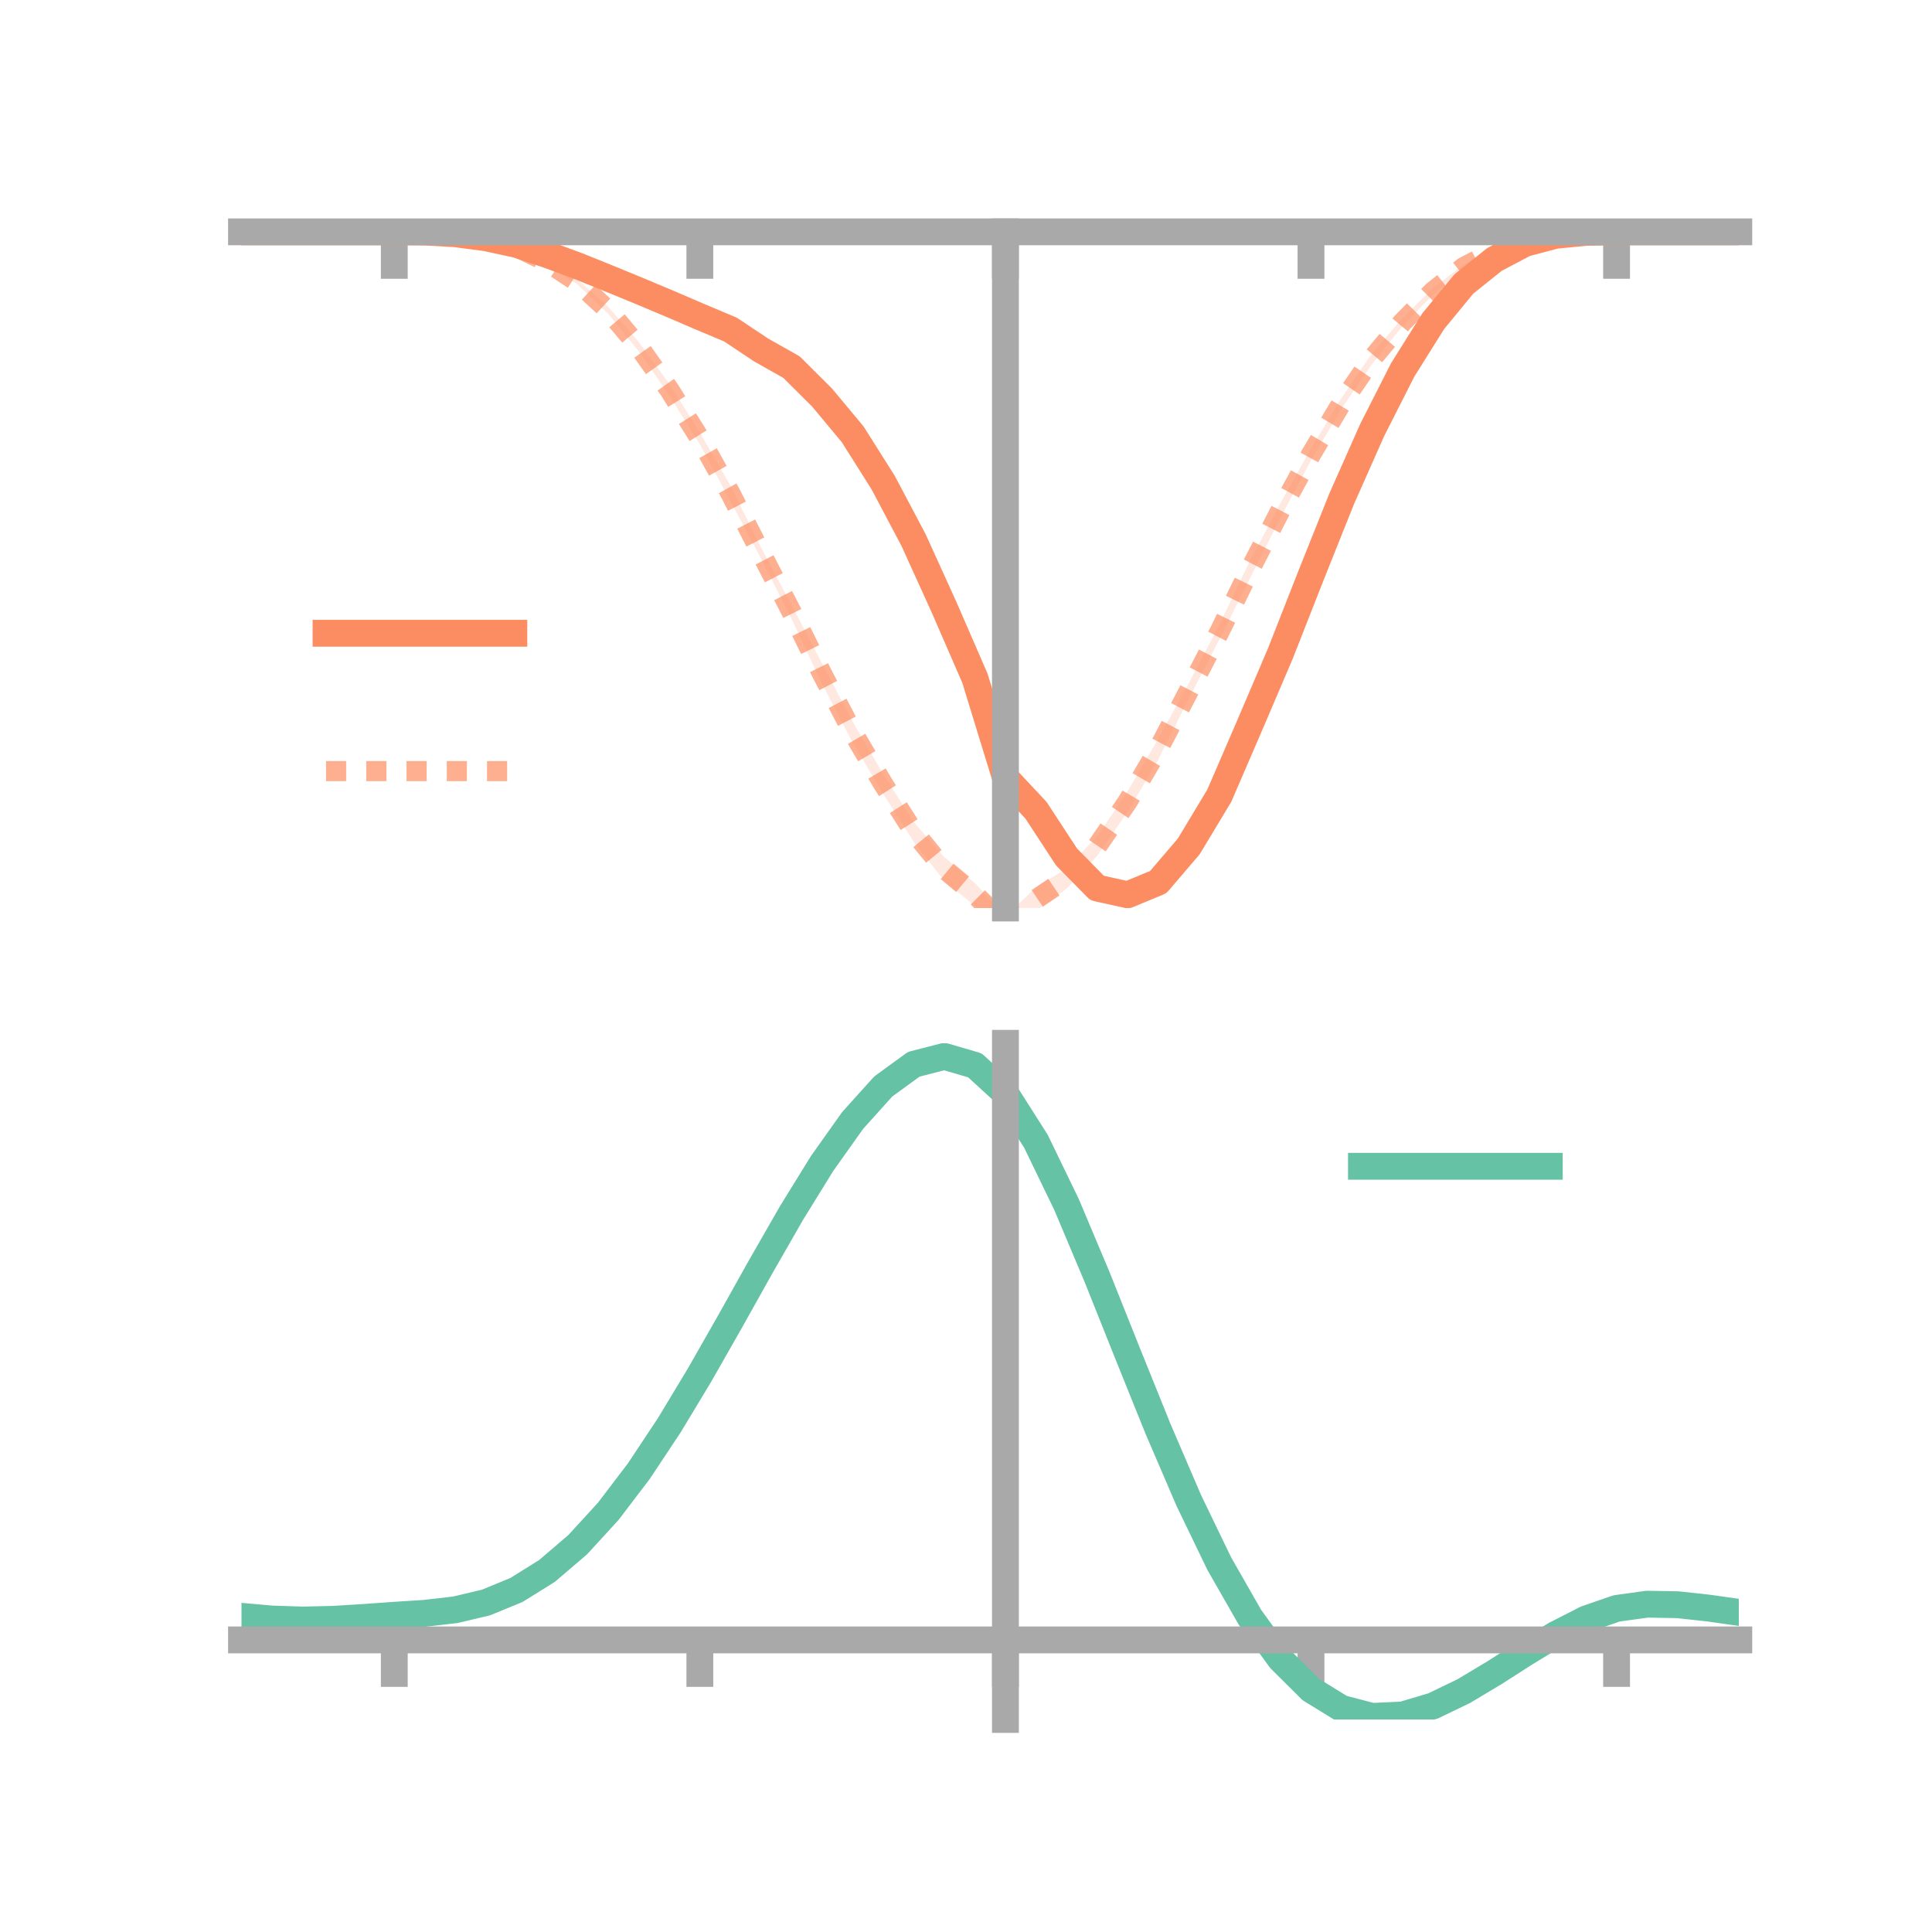 <?xml version="1.0" encoding="utf-8" standalone="no"?>
<!DOCTYPE svg PUBLIC "-//W3C//DTD SVG 1.1//EN"
  "http://www.w3.org/Graphics/SVG/1.1/DTD/svg11.dtd">
<!-- Created with matplotlib (https://matplotlib.org/) -->
<svg height="144pt" version="1.1" viewBox="0 0 144 144" width="144pt" xmlns="http://www.w3.org/2000/svg" xmlns:xlink="http://www.w3.org/1999/xlink">
 <defs>
  <style type="text/css">*{stroke-linecap:butt;stroke-linejoin:round;}</style>
 </defs>
 <g id="figure_1">
  <g id="patch_1">
   <path d="M 0 144 
L 144 144 
L 144 0 
L 0 0 
z
" style="fill:none;"/>
  </g>
  <g id="axes_1">
   <g id="patch_2">
    <path d="M 18 67.68 
L 129.6 67.68 
L 129.6 17.28 
L 18 17.28 
z
" style="fill:none;"/>
   </g>
   <g id="PolyCollection_1">
    <path clip-path="url(#pefa012b514)" d="M 18 17.28 
L 18 17.28 
L 20.278 17.28 
L 22.555 17.28 
L 24.833 17.28 
L 27.11 17.28 
L 29.388 17.28 
L 31.665 17.283 
L 33.943 17.379 
L 36.22 17.645 
L 38.498 18.117 
L 40.776 18.814 
L 43.053 19.621 
L 45.331 20.473 
L 47.608 21.415 
L 49.886 22.223 
L 52.163 23.183 
L 54.441 24.108 
L 56.718 25.533 
L 58.996 26.747 
L 61.273 28.999 
L 63.551 31.57 
L 65.829 35.227 
L 68.106 39.403 
L 70.384 44.551 
L 72.661 49.621 
L 74.939 57.249 
L 77.216 59.356 
L 79.494 62.857 
L 81.771 65.162 
L 84.049 65.704 
L 86.327 64.722 
L 88.604 62.114 
L 90.882 58.367 
L 93.159 53.283 
L 95.437 48.085 
L 97.714 42.361 
L 99.992 36.727 
L 102.269 31.631 
L 104.547 27.203 
L 106.824 23.635 
L 109.102 20.932 
L 111.38 19.227 
L 113.657 18.054 
L 115.935 17.5 
L 118.212 17.305 
L 120.49 17.28 
L 122.767 17.28 
L 125.045 17.28 
L 127.322 17.28 
L 129.6 17.28 
L 129.6 17.28 
L 129.6 17.28 
L 127.322 17.28 
L 125.045 17.28 
L 122.767 17.28 
L 120.49 17.28 
L 118.212 17.331 
L 115.935 17.577 
L 113.657 18.234 
L 111.38 19.458 
L 109.102 21.41 
L 106.824 24.246 
L 104.547 27.943 
L 102.269 32.498 
L 99.992 37.665 
L 97.714 43.429 
L 95.437 49.306 
L 93.159 54.77 
L 90.882 60.235 
L 88.604 64.056 
L 86.327 66.775 
L 84.049 67.68 
L 81.771 67.216 
L 79.494 64.889 
L 77.216 61.424 
L 74.939 58.666 
L 72.661 51.456 
L 70.384 46.057 
L 68.106 41.164 
L 65.829 36.722 
L 63.551 33.167 
L 61.273 30.265 
L 58.996 27.982 
L 56.718 26.625 
L 54.441 25.016 
L 52.163 24.024 
L 49.886 23.027 
L 47.608 21.924 
L 45.331 20.99 
L 43.053 20.008 
L 40.776 19.13 
L 38.498 18.314 
L 36.22 17.799 
L 33.943 17.462 
L 31.665 17.306 
L 29.388 17.28 
L 27.11 17.28 
L 24.833 17.28 
L 22.555 17.28 
L 20.278 17.28 
L 18 17.28 
z
" style="fill:#fc8d62;fill-opacity:0.2;"/>
   </g>
   <g id="PolyCollection_2">
    <path clip-path="url(#pefa012b514)" d="M 18 17.28 
L 18 17.28 
L 20.278 17.28 
L 22.555 17.28 
L 24.833 17.28 
L 27.11 17.28 
L 29.388 17.28 
L 31.665 17.28 
L 33.943 17.379 
L 36.22 17.664 
L 38.498 18.278 
L 40.776 19.371 
L 43.053 20.834 
L 45.331 22.868 
L 47.608 25.491 
L 49.886 28.606 
L 52.163 32.241 
L 54.441 36.196 
L 56.718 40.791 
L 58.996 45.095 
L 61.273 49.457 
L 63.551 53.791 
L 65.829 57.704 
L 68.106 61.267 
L 70.384 63.885 
L 72.661 65.818 
L 74.939 68.269 
L 77.216 66.154 
L 79.494 64.728 
L 81.771 62.336 
L 84.049 58.976 
L 86.327 55.056 
L 88.604 50.929 
L 90.882 46.556 
L 93.159 41.819 
L 95.437 37.505 
L 97.714 33.432 
L 99.992 29.652 
L 102.269 26.318 
L 104.547 23.704 
L 106.824 21.462 
L 109.102 19.712 
L 111.38 18.574 
L 113.657 17.838 
L 115.935 17.441 
L 118.212 17.297 
L 120.49 17.28 
L 122.767 17.28 
L 125.045 17.28 
L 127.322 17.28 
L 129.6 17.28 
L 129.6 17.28 
L 129.6 17.28 
L 127.322 17.28 
L 125.045 17.28 
L 122.767 17.28 
L 120.49 17.28 
L 118.212 17.326 
L 115.935 17.515 
L 113.657 17.997 
L 111.38 18.872 
L 109.102 20.089 
L 106.824 21.937 
L 104.547 24.288 
L 102.269 27.131 
L 99.992 30.444 
L 97.714 34.318 
L 95.437 38.592 
L 93.159 43.117 
L 90.882 47.663 
L 88.604 52.079 
L 86.327 56.62 
L 84.049 60.504 
L 81.771 63.807 
L 79.494 66.243 
L 77.216 67.891 
L 74.939 69.618 
L 72.661 67.519 
L 70.384 65.669 
L 68.106 62.742 
L 65.829 59.169 
L 63.551 55.349 
L 61.273 50.977 
L 58.996 46.113 
L 56.718 41.633 
L 54.441 37.347 
L 52.163 33.125 
L 49.886 29.48 
L 47.608 26.182 
L 45.331 23.39 
L 43.053 21.216 
L 40.776 19.696 
L 38.498 18.545 
L 36.22 17.841 
L 33.943 17.455 
L 31.665 17.305 
L 29.388 17.28 
L 27.11 17.28 
L 24.833 17.28 
L 22.555 17.28 
L 20.278 17.28 
L 18 17.28 
z
" style="fill:#fc8d62;fill-opacity:0.2;"/>
   </g>
   <g id="matplotlib.axis_1">
    <g id="xtick_1">
     <g id="line2d_1">
      <defs>
       <path d="M 0 0 
L 0 3.5 
" id="m3641b73824" style="stroke:#a9a9a9;stroke-width:2;"/>
      </defs>
      <g>
       <use style="fill:#a9a9a9;stroke:#a9a9a9;stroke-width:2;" x="29.388" xlink:href="#m3641b73824" y="17.28"/>
      </g>
     </g>
    </g>
    <g id="xtick_2">
     <g id="line2d_2">
      <g>
       <use style="fill:#a9a9a9;stroke:#a9a9a9;stroke-width:2;" x="52.163" xlink:href="#m3641b73824" y="17.28"/>
      </g>
     </g>
    </g>
    <g id="xtick_3">
     <g id="line2d_3">
      <g>
       <use style="fill:#a9a9a9;stroke:#a9a9a9;stroke-width:2;" x="74.939" xlink:href="#m3641b73824" y="17.28"/>
      </g>
     </g>
    </g>
    <g id="xtick_4">
     <g id="line2d_4">
      <g>
       <use style="fill:#a9a9a9;stroke:#a9a9a9;stroke-width:2;" x="97.714" xlink:href="#m3641b73824" y="17.28"/>
      </g>
     </g>
    </g>
    <g id="xtick_5">
     <g id="line2d_5">
      <g>
       <use style="fill:#a9a9a9;stroke:#a9a9a9;stroke-width:2;" x="120.49" xlink:href="#m3641b73824" y="17.28"/>
      </g>
     </g>
    </g>
   </g>
   <g id="matplotlib.axis_2"/>
   <g id="line2d_6">
    <path clip-path="url(#pefa012b514)" d="M 18 17.28 
L 20.278 17.28 
L 22.555 17.28 
L 24.833 17.28 
L 27.11 17.28 
L 29.388 17.28 
L 31.665 17.294 
L 33.943 17.421 
L 36.22 17.722 
L 38.498 18.215 
L 40.776 18.972 
L 43.053 19.814 
L 45.331 20.732 
L 47.608 21.669 
L 49.886 22.625 
L 52.163 23.604 
L 54.441 24.562 
L 56.718 26.079 
L 58.996 27.365 
L 61.273 29.632 
L 63.551 32.368 
L 65.829 35.974 
L 68.106 40.284 
L 70.384 45.304 
L 72.661 50.539 
L 74.939 57.958 
L 77.216 60.39 
L 79.494 63.873 
L 81.771 66.189 
L 84.049 66.692 
L 86.327 65.749 
L 88.604 63.085 
L 90.882 59.301 
L 93.159 54.027 
L 95.437 48.695 
L 97.714 42.895 
L 99.992 37.196 
L 102.269 32.065 
L 104.547 27.573 
L 106.824 23.941 
L 109.102 21.171 
L 111.38 19.343 
L 113.657 18.144 
L 115.935 17.538 
L 118.212 17.318 
L 120.49 17.28 
L 122.767 17.28 
L 125.045 17.28 
L 127.322 17.28 
L 129.6 17.28 
" style="fill:none;stroke:#fc8d62;stroke-linecap:square;stroke-width:2;"/>
   </g>
   <g id="line2d_7">
    <path clip-path="url(#pefa012b514)" d="M 18 17.28 
L 20.278 17.28 
L 22.555 17.28 
L 24.833 17.28 
L 27.11 17.28 
L 29.388 17.28 
L 31.665 17.292 
L 33.943 17.417 
L 36.22 17.753 
L 38.498 18.411 
L 40.776 19.534 
L 43.053 21.025 
L 45.331 23.129 
L 47.608 25.836 
L 49.886 29.043 
L 52.163 32.683 
L 54.441 36.772 
L 56.718 41.212 
L 58.996 45.604 
L 61.273 50.217 
L 63.551 54.57 
L 65.829 58.436 
L 68.106 62.004 
L 70.384 64.777 
L 72.661 66.668 
L 74.939 68.944 
L 77.216 67.023 
L 79.494 65.485 
L 81.771 63.072 
L 84.049 59.74 
L 86.327 55.838 
L 88.604 51.504 
L 90.882 47.11 
L 93.159 42.468 
L 95.437 38.048 
L 97.714 33.875 
L 99.992 30.048 
L 102.269 26.724 
L 104.547 23.996 
L 106.824 21.699 
L 109.102 19.901 
L 111.38 18.723 
L 113.657 17.918 
L 115.935 17.478 
L 118.212 17.312 
L 120.49 17.28 
L 122.767 17.28 
L 125.045 17.28 
L 127.322 17.28 
L 129.6 17.28 
" style="fill:none;stroke:#fc8d62;stroke-dasharray:1.5,1.5;stroke-dashoffset:0;stroke-opacity:0.7;stroke-width:1.5;"/>
   </g>
   <g id="patch_3">
    <path d="M 74.939 67.68 
L 74.939 17.28 
" style="fill:none;stroke:#a9a9a9;stroke-linecap:square;stroke-linejoin:miter;stroke-width:2;"/>
   </g>
   <g id="patch_4">
    <path d="M 129.6 67.68 
L 129.6 17.28 
" style="fill:none;"/>
   </g>
   <g id="patch_5">
    <path d="M 18 17.28 
L 129.6 17.28 
" style="fill:none;stroke:#a9a9a9;stroke-linecap:square;stroke-linejoin:miter;stroke-width:2;"/>
   </g>
   <g id="patch_6">
    <path d="M 18 17.28 
L 129.6 17.28 
" style="fill:none;"/>
   </g>
   <g id="legend_1">
    <g id="line2d_8">
     <path d="M 24.3 47.2 
L 38.3 47.2 
" style="fill:none;stroke:#fc8d62;stroke-linecap:square;stroke-width:2;"/>
    </g>
    <g id="line2d_9"/>
    <g id="text_1">
     <!--   -->
     <g transform="translate(43.9 49.65)scale(0.07 -0.07)">
      <defs>
       <path id="DejaVuSans-32"/>
      </defs>
      <use xlink:href="#DejaVuSans-32"/>
     </g>
    </g>
    <g id="line2d_10">
     <path d="M 24.3 57.474 
L 38.3 57.474 
" style="fill:none;stroke:#fc8d62;stroke-dasharray:1.5,1.5;stroke-dashoffset:0;stroke-opacity:0.7;stroke-width:1.5;"/>
    </g>
    <g id="line2d_11"/>
    <g id="text_2">
     <!--   -->
     <g transform="translate(43.9 59.924)scale(0.07 -0.07)">
      <use xlink:href="#DejaVuSans-32"/>
     </g>
    </g>
   </g>
  </g>
  <g id="axes_2">
   <g id="patch_7">
    <path d="M 18 128.16 
L 129.6 128.16 
L 129.6 77.76 
L 18 77.76 
z
" style="fill:none;"/>
   </g>
   <g id="PolyCollection_3">
    <path clip-path="url(#p0b334bd4ca)" d="M 18 120.514 
L 18 120.43 
L 20.278 120.642 
L 22.555 120.718 
L 24.833 120.66 
L 27.11 120.511 
L 29.388 120.34 
L 31.665 120.19 
L 33.943 119.921 
L 36.22 119.374 
L 38.498 118.425 
L 40.776 116.98 
L 43.053 114.991 
L 45.331 112.448 
L 47.608 109.384 
L 49.886 105.865 
L 52.163 101.992 
L 54.441 97.895 
L 56.718 93.729 
L 58.996 89.667 
L 61.273 85.898 
L 63.551 82.623 
L 65.829 80.042 
L 68.106 78.356 
L 70.384 77.76 
L 72.661 78.439 
L 74.939 80.559 
L 77.216 84.197 
L 79.494 88.977 
L 81.771 94.467 
L 84.049 100.259 
L 86.327 105.997 
L 88.604 111.382 
L 90.882 116.18 
L 93.159 120.221 
L 95.437 123.403 
L 97.714 125.689 
L 99.992 127.098 
L 102.269 127.701 
L 104.547 127.604 
L 106.824 126.94 
L 109.102 125.861 
L 111.38 124.525 
L 113.657 123.094 
L 115.935 121.728 
L 118.212 120.579 
L 120.49 119.797 
L 122.767 119.483 
L 125.045 119.529 
L 127.322 119.786 
L 129.6 120.121 
L 129.6 120.232 
L 129.6 120.232 
L 127.322 119.922 
L 125.045 119.685 
L 122.767 119.648 
L 120.49 119.967 
L 118.212 120.759 
L 115.935 121.938 
L 113.657 123.353 
L 111.38 124.84 
L 109.102 126.229 
L 106.824 127.352 
L 104.547 128.045 
L 102.269 128.16 
L 99.992 127.571 
L 97.714 126.185 
L 95.437 123.948 
L 93.159 120.849 
L 90.882 116.93 
L 88.604 112.285 
L 86.327 107.072 
L 84.049 101.516 
L 81.771 95.903 
L 79.494 90.58 
L 77.216 85.942 
L 74.939 82.415 
L 72.661 80.366 
L 70.384 79.715 
L 68.106 80.295 
L 65.829 81.921 
L 63.551 84.403 
L 61.273 87.545 
L 58.996 91.151 
L 56.718 95.031 
L 54.441 99.004 
L 52.163 102.906 
L 49.886 106.591 
L 47.608 109.938 
L 45.331 112.855 
L 43.053 115.282 
L 40.776 117.19 
L 38.498 118.586 
L 36.22 119.512 
L 33.943 120.046 
L 31.665 120.304 
L 29.388 120.443 
L 27.11 120.598 
L 24.833 120.729 
L 22.555 120.775 
L 20.278 120.704 
L 18 120.514 
z
" style="fill:#66c2a5;fill-opacity:0.2;"/>
   </g>
   <g id="matplotlib.axis_3">
    <g id="xtick_6">
     <g id="line2d_12">
      <g>
       <use style="fill:#a9a9a9;stroke:#a9a9a9;stroke-width:2;" x="29.388" xlink:href="#m3641b73824" y="122.228"/>
      </g>
     </g>
    </g>
    <g id="xtick_7">
     <g id="line2d_13">
      <g>
       <use style="fill:#a9a9a9;stroke:#a9a9a9;stroke-width:2;" x="52.163" xlink:href="#m3641b73824" y="122.228"/>
      </g>
     </g>
    </g>
    <g id="xtick_8">
     <g id="line2d_14">
      <g>
       <use style="fill:#a9a9a9;stroke:#a9a9a9;stroke-width:2;" x="74.939" xlink:href="#m3641b73824" y="122.228"/>
      </g>
     </g>
    </g>
    <g id="xtick_9">
     <g id="line2d_15">
      <g>
       <use style="fill:#a9a9a9;stroke:#a9a9a9;stroke-width:2;" x="97.714" xlink:href="#m3641b73824" y="122.228"/>
      </g>
     </g>
    </g>
    <g id="xtick_10">
     <g id="line2d_16">
      <g>
       <use style="fill:#a9a9a9;stroke:#a9a9a9;stroke-width:2;" x="120.49" xlink:href="#m3641b73824" y="122.228"/>
      </g>
     </g>
    </g>
   </g>
   <g id="matplotlib.axis_4"/>
   <g id="line2d_17">
    <path clip-path="url(#p0b334bd4ca)" d="M 18 120.472 
L 20.278 120.673 
L 22.555 120.746 
L 24.833 120.695 
L 27.11 120.555 
L 29.388 120.392 
L 31.665 120.247 
L 33.943 119.983 
L 36.22 119.443 
L 38.498 118.506 
L 40.776 117.085 
L 43.053 115.137 
L 45.331 112.652 
L 47.608 109.661 
L 49.886 106.228 
L 52.163 102.449 
L 54.441 98.45 
L 56.718 94.38 
L 58.996 90.409 
L 61.273 86.722 
L 63.551 83.513 
L 65.829 80.982 
L 68.106 79.325 
L 70.384 78.738 
L 72.661 79.403 
L 74.939 81.487 
L 77.216 85.069 
L 79.494 89.779 
L 81.771 95.185 
L 84.049 100.888 
L 86.327 106.535 
L 88.604 111.833 
L 90.882 116.555 
L 93.159 120.535 
L 95.437 123.676 
L 97.714 125.937 
L 99.992 127.335 
L 102.269 127.93 
L 104.547 127.824 
L 106.824 127.146 
L 109.102 126.045 
L 111.38 124.682 
L 113.657 123.223 
L 115.935 121.833 
L 118.212 120.669 
L 120.49 119.882 
L 122.767 119.566 
L 125.045 119.607 
L 127.322 119.854 
L 129.6 120.176 
" style="fill:none;stroke:#66c2a5;stroke-linecap:square;stroke-width:2;"/>
   </g>
   <g id="patch_8">
    <path d="M 74.939 128.16 
L 74.939 77.76 
" style="fill:none;stroke:#a9a9a9;stroke-linecap:square;stroke-linejoin:miter;stroke-width:2;"/>
   </g>
   <g id="patch_9">
    <path d="M 129.6 128.16 
L 129.6 77.76 
" style="fill:none;"/>
   </g>
   <g id="patch_10">
    <path d="M 18 122.228 
L 129.6 122.228 
" style="fill:none;stroke:#a9a9a9;stroke-linecap:square;stroke-linejoin:miter;stroke-width:2;"/>
   </g>
   <g id="patch_11">
    <path d="M 18 77.76 
L 129.6 77.76 
" style="fill:none;"/>
   </g>
   <g id="legend_2">
    <g id="line2d_18">
     <path d="M 101.475 86.929 
L 115.475 86.929 
" style="fill:none;stroke:#66c2a5;stroke-linecap:square;stroke-width:2;"/>
    </g>
    <g id="line2d_19"/>
    <g id="text_3">
     <!--   -->
     <g transform="translate(121.075 89.379)scale(0.07 -0.07)">
      <use xlink:href="#DejaVuSans-32"/>
     </g>
    </g>
   </g>
  </g>
 </g>
 <defs>
  <clipPath id="pefa012b514">
   <rect height="50.4" width="111.6" x="18" y="17.28"/>
  </clipPath>
  <clipPath id="p0b334bd4ca">
   <rect height="50.4" width="111.6" x="18" y="77.76"/>
  </clipPath>
 </defs>
</svg>
